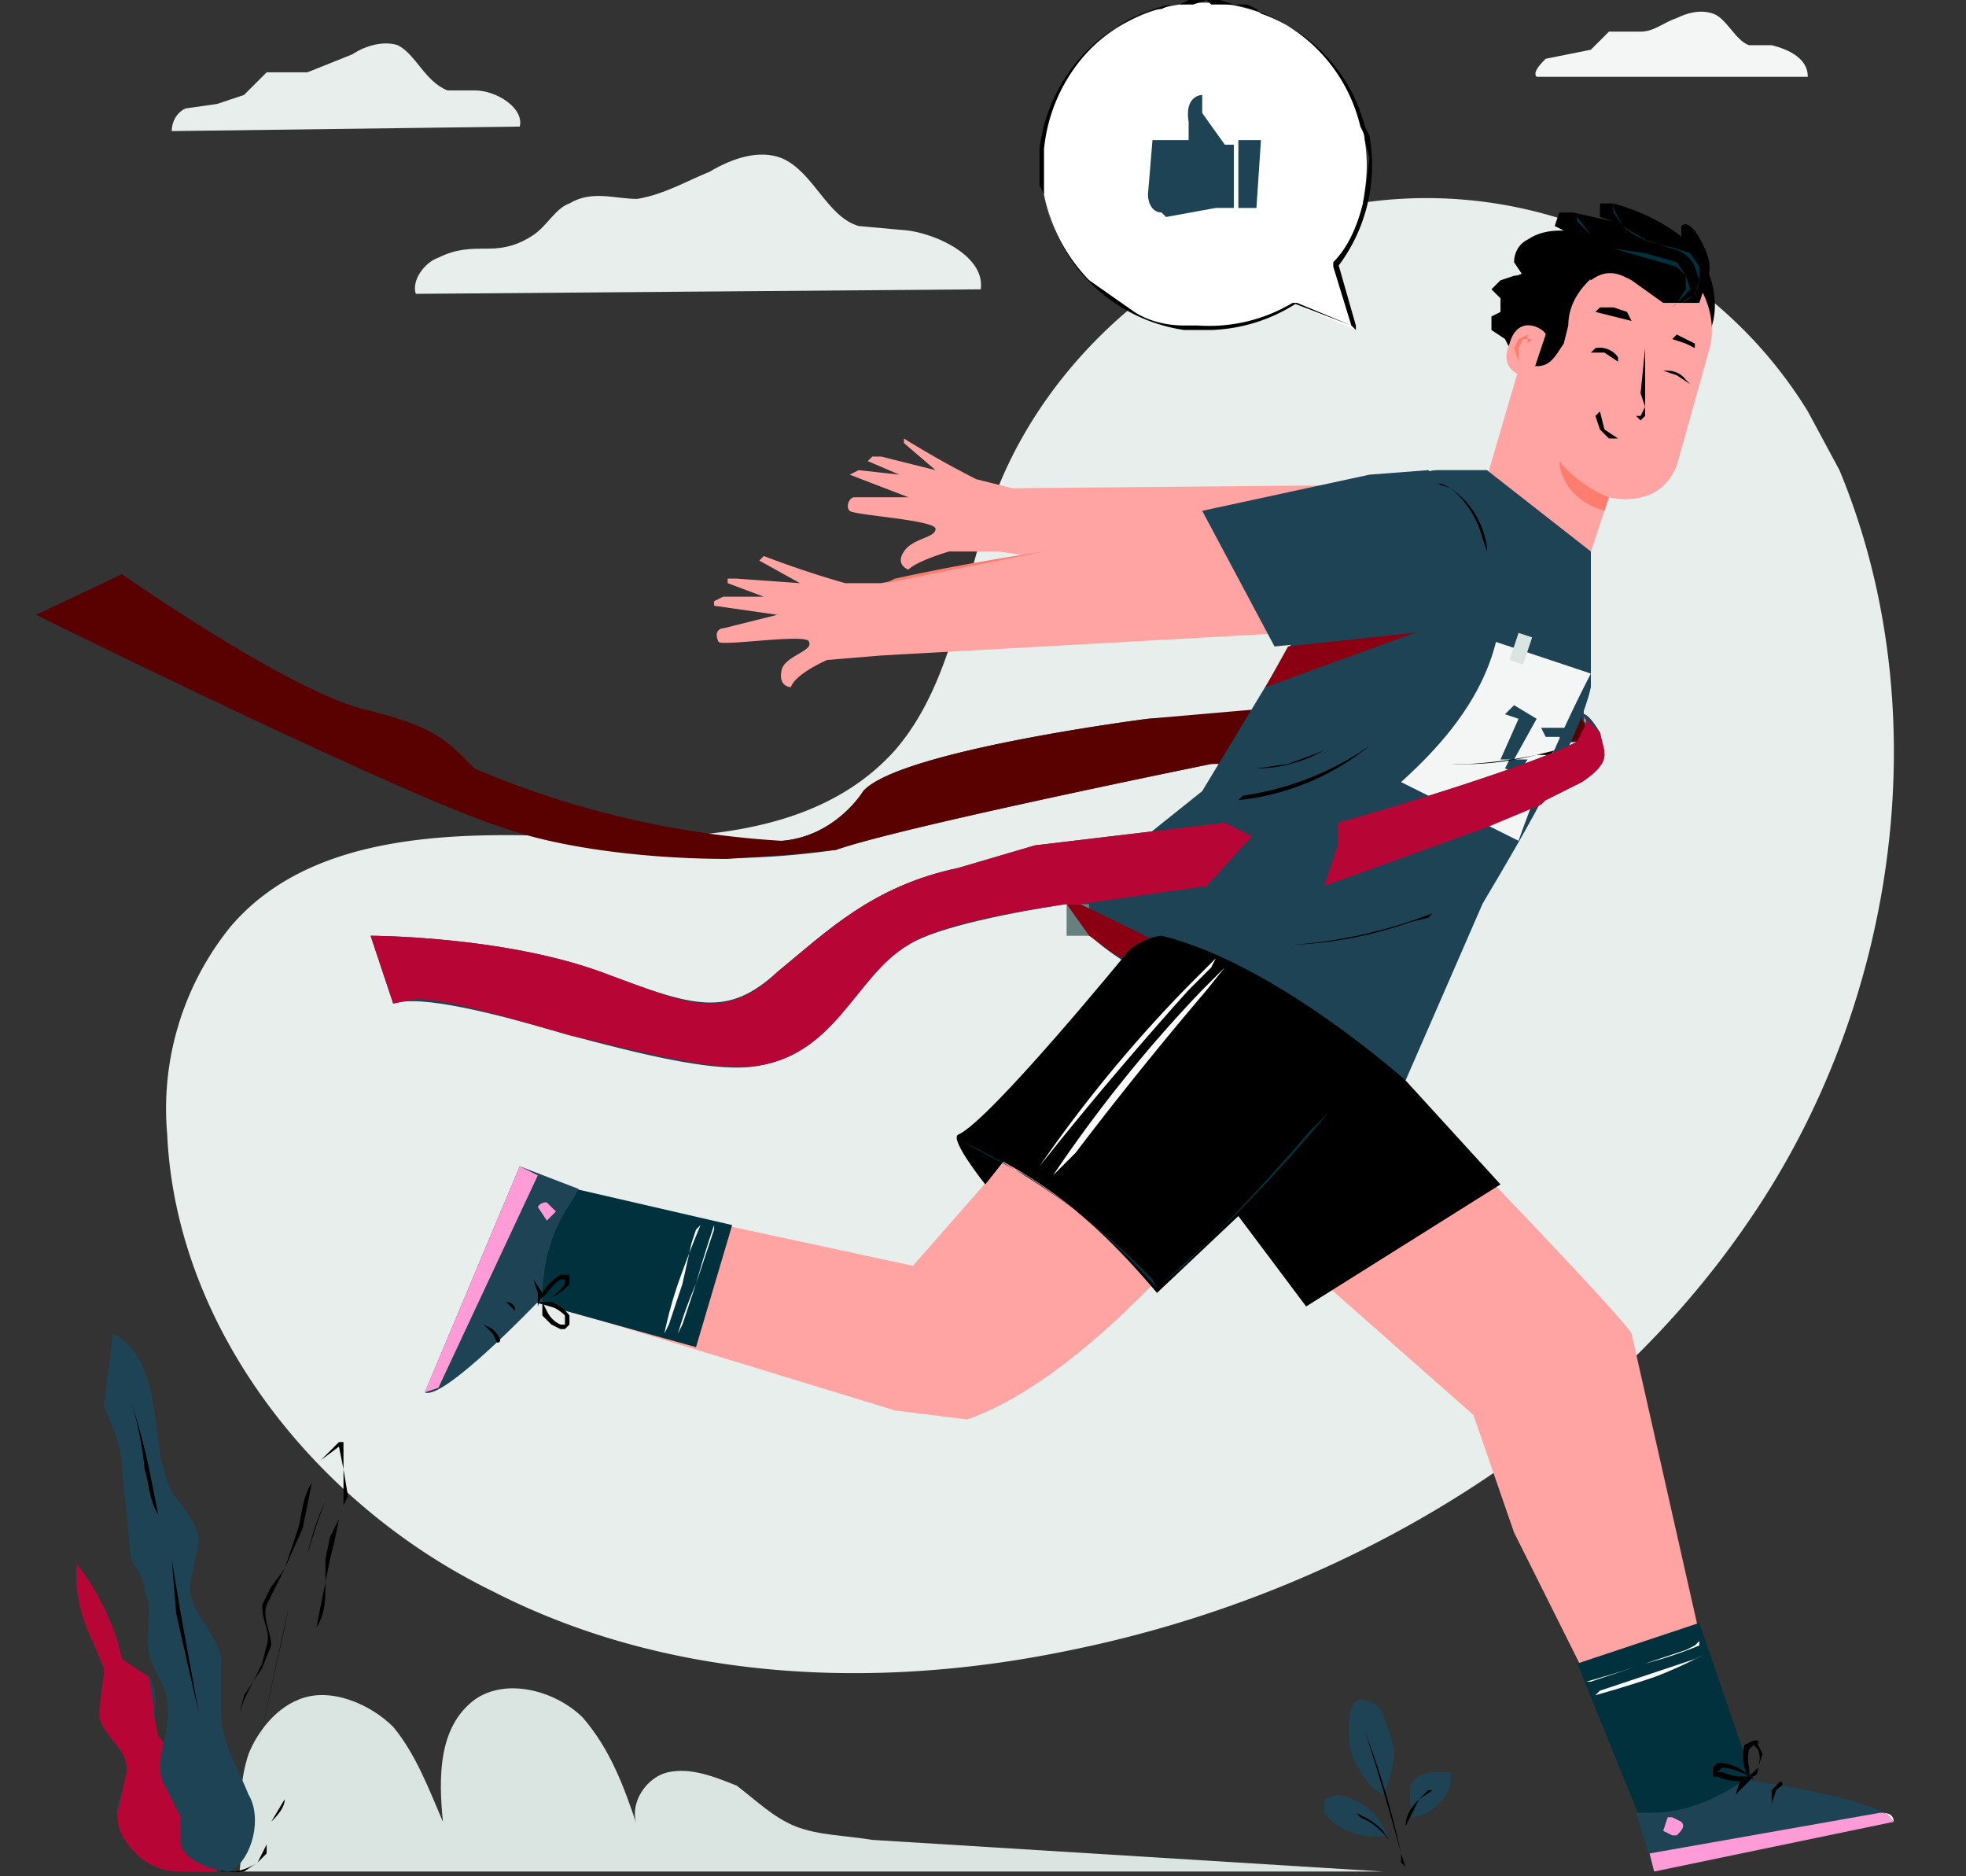 <svg xmlns="http://www.w3.org/2000/svg" xmlns:xlink="http://www.w3.org/1999/xlink" viewBox="0 0 435 415">
  <rect x="0" y="0" width="435" height="415" fill="#333333" stroke="none"/>
  <defs>
    <path id="a" d="M0 415V0h435v415z" clip-rule="evenodd"/>
    <path id="c" fill="none" d="M0 0h435v415H0z"/>
  </defs>
  <defs>
    <clipPath id="b">
      <path d="M0 0h435v415H0z" clip-rule="evenodd"/>
    </clipPath>
    <clipPath id="d">
      <use xlink:href="#a" clip-rule="evenodd"/>
    </clipPath>
    <clipPath id="e">
      <use xlink:href="#a" clip-rule="evenodd"/>
    </clipPath>
    <clipPath id="f">
      <use xlink:href="#a" clip-rule="evenodd"/>
    </clipPath>
    <clipPath id="g">
      <use xlink:href="#a" clip-rule="evenodd"/>
    </clipPath>
    <clipPath id="h">
      <use xlink:href="#a" clip-rule="evenodd"/>
    </clipPath>
    <clipPath id="i">
      <use xlink:href="#a" clip-rule="evenodd"/>
    </clipPath>
    <clipPath id="j">
      <use xlink:href="#a" clip-rule="evenodd"/>
    </clipPath>
    <clipPath id="k">
      <use xlink:href="#a" clip-rule="evenodd"/>
    </clipPath>
    <clipPath id="l">
      <use xlink:href="#a" clip-rule="evenodd"/>
    </clipPath>
    <clipPath id="m">
      <use xlink:href="#a" clip-rule="evenodd"/>
    </clipPath>
    <clipPath id="n">
      <use xlink:href="#a" clip-rule="evenodd"/>
    </clipPath>
    <clipPath id="o">
      <use xlink:href="#a" clip-rule="evenodd"/>
    </clipPath>
    <clipPath id="p">
      <use xlink:href="#a" clip-rule="evenodd"/>
    </clipPath>
    <clipPath id="q">
      <use xlink:href="#a" clip-rule="evenodd"/>
    </clipPath>
    <clipPath id="r">
      <use xlink:href="#a" clip-rule="evenodd"/>
    </clipPath>
    <clipPath id="s">
      <use xlink:href="#a" clip-rule="evenodd"/>
    </clipPath>
    <clipPath id="t">
      <use xlink:href="#a" clip-rule="evenodd"/>
    </clipPath>
    <clipPath id="u">
      <use xlink:href="#a" clip-rule="evenodd"/>
    </clipPath>
    <clipPath id="v">
      <use xlink:href="#a" clip-rule="evenodd"/>
    </clipPath>
    <clipPath id="w">
      <use xlink:href="#a" clip-rule="evenodd"/>
    </clipPath>
    <clipPath id="x">
      <use xlink:href="#a" clip-rule="evenodd"/>
    </clipPath>
    <clipPath id="y">
      <use xlink:href="#a" clip-rule="evenodd"/>
    </clipPath>
    <clipPath id="z">
      <use xlink:href="#a" clip-rule="evenodd"/>
    </clipPath>
    <clipPath id="A">
      <use xlink:href="#a" clip-rule="evenodd"/>
    </clipPath>
    <clipPath id="B">
      <use xlink:href="#a" clip-rule="evenodd"/>
    </clipPath>
    <clipPath id="C">
      <use xlink:href="#a" clip-rule="evenodd"/>
    </clipPath>
    <clipPath id="D">
      <use xlink:href="#a" clip-rule="evenodd"/>
    </clipPath>
    <clipPath id="E">
      <use xlink:href="#a" clip-rule="evenodd"/>
    </clipPath>
    <clipPath id="F">
      <use xlink:href="#a" clip-rule="evenodd"/>
    </clipPath>
    <clipPath id="G">
      <use xlink:href="#a" clip-rule="evenodd"/>
    </clipPath>
    <clipPath id="H">
      <use xlink:href="#a" clip-rule="evenodd"/>
    </clipPath>
    <clipPath id="I">
      <use xlink:href="#a" clip-rule="evenodd"/>
    </clipPath>
    <clipPath id="J">
      <use xlink:href="#a" clip-rule="evenodd"/>
    </clipPath>
    <clipPath id="K">
      <use xlink:href="#a" clip-rule="evenodd"/>
    </clipPath>
    <clipPath id="L">
      <use xlink:href="#a" clip-rule="evenodd"/>
    </clipPath>
    <clipPath id="M">
      <use xlink:href="#a" clip-rule="evenodd"/>
    </clipPath>
    <clipPath id="N">
      <use xlink:href="#a" clip-rule="evenodd"/>
    </clipPath>
    <clipPath id="O">
      <use xlink:href="#a" clip-rule="evenodd"/>
    </clipPath>
    <clipPath id="P">
      <use xlink:href="#a" clip-rule="evenodd"/>
    </clipPath>
    <clipPath id="Q">
      <use xlink:href="#a" clip-rule="evenodd"/>
    </clipPath>
    <clipPath id="R">
      <use xlink:href="#a" clip-rule="evenodd"/>
    </clipPath>
    <clipPath id="S">
      <use xlink:href="#a" clip-rule="evenodd"/>
    </clipPath>
    <clipPath id="T">
      <use xlink:href="#a" clip-rule="evenodd"/>
    </clipPath>
    <clipPath id="U">
      <use xlink:href="#a" clip-rule="evenodd"/>
    </clipPath>
    <clipPath id="V">
      <use xlink:href="#a" clip-rule="evenodd"/>
    </clipPath>
    <clipPath id="W">
      <use xlink:href="#a" clip-rule="evenodd"/>
    </clipPath>
    <clipPath id="X">
      <use xlink:href="#a" clip-rule="evenodd"/>
    </clipPath>
    <clipPath id="Y">
      <use xlink:href="#a" clip-rule="evenodd"/>
    </clipPath>
    <clipPath id="Z">
      <use xlink:href="#a" clip-rule="evenodd"/>
    </clipPath>
    <clipPath id="aa">
      <use xlink:href="#a" clip-rule="evenodd"/>
    </clipPath>
    <clipPath id="ab">
      <use xlink:href="#a" clip-rule="evenodd"/>
    </clipPath>
    <clipPath id="ac">
      <use xlink:href="#a" clip-rule="evenodd"/>
    </clipPath>
    <clipPath id="ad">
      <use xlink:href="#a" clip-rule="evenodd"/>
    </clipPath>
    <clipPath id="ae">
      <use xlink:href="#a" clip-rule="evenodd"/>
    </clipPath>
    <clipPath id="af">
      <use xlink:href="#a" clip-rule="evenodd"/>
    </clipPath>
    <clipPath id="ag">
      <use xlink:href="#a" clip-rule="evenodd"/>
    </clipPath>
    <clipPath id="ah">
      <use xlink:href="#a" clip-rule="evenodd"/>
    </clipPath>
    <clipPath id="ai">
      <use xlink:href="#a" clip-rule="evenodd"/>
    </clipPath>
    <clipPath id="aj">
      <use xlink:href="#a" clip-rule="evenodd"/>
    </clipPath>
    <clipPath id="ak">
      <use xlink:href="#a" clip-rule="evenodd"/>
    </clipPath>
    <clipPath id="al">
      <use xlink:href="#a" clip-rule="evenodd"/>
    </clipPath>
    <clipPath id="am">
      <use xlink:href="#a" clip-rule="evenodd"/>
    </clipPath>
    <clipPath id="an">
      <use xlink:href="#a" clip-rule="evenodd"/>
    </clipPath>
    <clipPath id="ao">
      <use xlink:href="#a" clip-rule="evenodd"/>
    </clipPath>
    <clipPath id="ap">
      <use xlink:href="#a" clip-rule="evenodd"/>
    </clipPath>
    <clipPath id="aq">
      <use xlink:href="#a" clip-rule="evenodd"/>
    </clipPath>
    <clipPath id="ar">
      <use xlink:href="#a" clip-rule="evenodd"/>
    </clipPath>
    <clipPath id="as">
      <use xlink:href="#a" clip-rule="evenodd"/>
    </clipPath>
    <clipPath id="at">
      <use xlink:href="#a" clip-rule="evenodd"/>
    </clipPath>
    <clipPath id="au">
      <use xlink:href="#a" clip-rule="evenodd"/>
    </clipPath>
    <clipPath id="av">
      <use xlink:href="#a" clip-rule="evenodd"/>
    </clipPath>
    <clipPath id="aw">
      <use xlink:href="#a" clip-rule="evenodd"/>
    </clipPath>
    <clipPath id="ax">
      <use xlink:href="#a" clip-rule="evenodd"/>
    </clipPath>
    <clipPath id="ay">
      <use xlink:href="#a" clip-rule="evenodd"/>
    </clipPath>
    <clipPath id="az">
      <use xlink:href="#a" clip-rule="evenodd"/>
    </clipPath>
    <clipPath id="aA">
      <use xlink:href="#a" clip-rule="evenodd"/>
    </clipPath>
    <clipPath id="aB">
      <use xlink:href="#a" clip-rule="evenodd"/>
    </clipPath>
    <clipPath id="aC">
      <use xlink:href="#a" clip-rule="evenodd"/>
    </clipPath>
    <clipPath id="aD">
      <use xlink:href="#a" clip-rule="evenodd"/>
    </clipPath>
    <clipPath id="aE">
      <use xlink:href="#a" clip-rule="evenodd"/>
    </clipPath>
    <clipPath id="aF">
      <use xlink:href="#a" clip-rule="evenodd"/>
    </clipPath>
    <clipPath id="aG">
      <use xlink:href="#a" clip-rule="evenodd"/>
    </clipPath>
    <clipPath id="aH">
      <use xlink:href="#a" clip-rule="evenodd"/>
    </clipPath>
    <clipPath id="aI">
      <use xlink:href="#a" clip-rule="evenodd"/>
    </clipPath>
    <clipPath id="aJ">
      <use xlink:href="#a" clip-rule="evenodd"/>
    </clipPath>
    <clipPath id="aK">
      <use xlink:href="#a" clip-rule="evenodd"/>
    </clipPath>
    <clipPath id="aL">
      <use xlink:href="#a" clip-rule="evenodd"/>
    </clipPath>
    <clipPath id="aM">
      <use xlink:href="#a" clip-rule="evenodd"/>
    </clipPath>
    <clipPath id="aN">
      <use xlink:href="#a" clip-rule="evenodd"/>
    </clipPath>
    <clipPath id="aO">
      <use xlink:href="#a" clip-rule="evenodd"/>
    </clipPath>
    <clipPath id="aP">
      <use xlink:href="#a" clip-rule="evenodd"/>
    </clipPath>
    <clipPath id="aQ">
      <use xlink:href="#a" clip-rule="evenodd"/>
    </clipPath>
    <clipPath id="aR">
      <use xlink:href="#a" clip-rule="evenodd"/>
    </clipPath>
    <clipPath id="aS">
      <use xlink:href="#a" clip-rule="evenodd"/>
    </clipPath>
    <clipPath id="aT">
      <use xlink:href="#a" clip-rule="evenodd"/>
    </clipPath>
    <clipPath id="aU">
      <use xlink:href="#a" clip-rule="evenodd"/>
    </clipPath>
    <clipPath id="aV">
      <use xlink:href="#a" clip-rule="evenodd"/>
    </clipPath>
    <clipPath id="aW">
      <use xlink:href="#a" clip-rule="evenodd"/>
    </clipPath>
    <clipPath id="aX">
      <use xlink:href="#a" clip-rule="evenodd"/>
    </clipPath>
    <clipPath id="aY">
      <use xlink:href="#a" clip-rule="evenodd"/>
    </clipPath>
    <clipPath id="aZ">
      <use xlink:href="#a" clip-rule="evenodd"/>
    </clipPath>
    <clipPath id="ba">
      <use xlink:href="#a" clip-rule="evenodd"/>
    </clipPath>
    <clipPath id="bb">
      <use xlink:href="#a" clip-rule="evenodd"/>
    </clipPath>
    <clipPath id="bc">
      <use xlink:href="#a" clip-rule="evenodd"/>
    </clipPath>
  </defs>
  <g clip-path="url(#b)" transform="matrix(1 0 0 -1 0 415)">
    <use xlink:href="#c"/>
    <use xlink:href="#c"/>
    <use xlink:href="#c"/>
    <use xlink:href="#c"/>
    <use xlink:href="#c"/>
    <path fill="none" d="M0 415V0h435v415z"/>
    <path fill="#DAE5E2" d="M306 1 193 8c-6 1-12 1-17 3s-9 6-13 9c-5 2-10 4-15 3s-9-7-7-12c-3 9-6 17-12 24-6 6-17 9-24 4-8-6-8-17-7-27-3 7-6 15-11 21-5 5-14 9-21 6-5-2-9-7-11-12-2-6-2-12-1-17l-1-9h253z" clip-path="url(#d)"/>
    <path fill="#E7EEEC" d="M217 351c1 7-9 12-16 13l-11 1c-7 2-10 12-17 15-5 2-11 0-16-3-5-2-10-5-16-6-5 0-10 2-15-1-3-1-5-5-8-7s-6-3-10-3-7 0-11-2c-3-1-6-5-5-8l125 1z" clip-path="url(#e)"/>
    <path fill="#F3F6F4" d="M400 398c0 4-4 6-8 7h-5c-3 1-5 6-8 7s-6 0-8-1c-3-1-5-3-8-3h-7l-4-4-5-1-5-1c-1-1-3-3-2-4h60z" clip-path="url(#f)"/>
    <path fill="#E7EEEC" d="M115 387c1 4-5 8-10 8h-6c-5 2-7 8-11 10-3 1-7 0-10-2l-10-4h-9l-5-5-6-2-7-1c-2-1-3-3-3-5l77 1z" clip-path="url(#g)"/>
    <path fill="#E7EEEC" d="M400 324a99 99 0 0 1-105 45c-33-7-63-32-75-64-7-19-9-41-22-56-18-20-48-20-74-19s-56 0-73-20a64 64 0 0 1-14-46c2-43 33-82 72-101 39-20 85-22 128-13 59 12 116 45 150 95 33 48 42 113 20 166l-7 13z" clip-path="url(#h)"/>
    <path d="M435 1z" clip-path="url(#i)"/>
    <path fill="#1D4354" d="M10 278s79-39 101-46a176 176 0 0 1 74-5c14 5 83 19 83 19l83 5-1 11-96-6s-55-7-63-16c0 0-6-10-18-11-11-2-63 11-68 16-6 6-8 9-24 13-17 4-54 30-54 30l-19-9 2-1z" clip-path="url(#j)"/>
    <path fill="#590000" d="M161 225c-16 0-36 2-50 7-22 7-101 46-101 46l-2 1 19 9s37-26 54-30c16-4 18-7 24-13a204 204 0 0 1 68-16c12 1 18 11 18 11 8 9 63 16 63 16l23 2-7-12h-2s-69-14-83-19l-10-1-14-1z" clip-path="url(#k)"/>
    <path fill="#3A5556" d="m351 254-1 2 1-1v-1zm-1 3v1-1z" clip-path="url(#l)"/>
    <path fill="#590000" d="M347 251a139 139 0 0 1 3 7v-2l1-2-2-3h-2z" clip-path="url(#m)"/>
    <path fill="#FFA4A2" d="m333 308-109-1-8 2a210 210 0 0 0-16 9v-1l7-6-12 3h-2l-1-1 7-3-9 1-2-1 13-5h-12c-1 0-2-2-1-3s19-2 19-4-5-2-7-5 1-4 1-4c2 2 9 4 9 4h11l103-15 15 10 7 11-13 9z" clip-path="url(#n)"/>
    <path fill="#FFA4A2" d="m306 308-111-22h-8a219 219 0 0 0-18 6l-1-1 9-5-14 1h-2v-1l8-3h-9l-2-1v-1l14-2-12-3c-1 0-2-1-1-3 1-1 20 2 20 0 1-2-5-3-6-6-1-4 2-4 2-4 1 3 8 6 8 6l12 1 108 6 14 13 4 13-15 6z" clip-path="url(#o)"/>
    <path fill="#FF7D6F" d="M267 300h-3l-8-2-25-5a620291 620291 0 0 0-35-7l2 1a495 495 0 0 0 33 6l25 5 8 2h3z" clip-path="url(#p)"/>
    <path d="M339 358c0-2-2-4-4-4l-3-1-2-2 2-2v-3l-2-1v-3l3-2 1-2z" clip-path="url(#q)"/>
    <path d="M378 341c3 6 1 14-3 19-5 5-11 8-18 10h-3v-3l3-1-9 2h-3l-1-3 2-1c-2 0-5 0-8-2-2-1-3-3-3-5l2-3-1-6c-2-3-2-7-2-10 1-4 2-7 5-9z" clip-path="url(#r)"/>
    <path fill="#FFA4A2" d="m366 360-1 1c-11 3-22-3-25-14l-12-41 22-19 6 18s11-3 15 7l7 25c3 9-3 20-12 23z" clip-path="url(#s)"/>
    <path fill="#FF7D6F" d="M356 305s-6 2-11 8c0 0 0-8 10-11l1 3z" clip-path="url(#t)"/>
    <path d="m355 355-3 7h-6c-2 0-3-2-4-4-3-7-3-14-5-21v-1c0-1 1-2 3-2 3 0 4 2 6 5l1 4c0 5 3 9 7 12h1z" clip-path="url(#u)"/>
    <path fill="#FFA4A2" d="M342 341c0 1-6 5-8-2-3-7 5-8 5-7l3 9z" clip-path="url(#v)"/>
    <path fill="#FF7D6F" d="M337 335h-1v3l1 2h1v-1l1 1h-1v1l-2-1-1-2 1-3h1z" clip-path="url(#w)"/>
    <path d="M352 353c4 3 7 1 9 0l7-5h8l2 6c1 3-1 7-3 10-1 1-2 2-3 1v-3s-12 4-19 2-1-11-1-11z" clip-path="url(#x)"/>
    <path fill="#00313C" d="M357 370v-1l2-4a17 17 0 0 1 8-4l4-1 3-1 2-3v-3l-1-3-3-2h-1 1a6 6 0 0 1 4 5l-1 3a7 7 0 0 1-5 4l-3 1-3 1-5 3-2 3a5 5 0 0 0 0 2z" clip-path="url(#y)"/>
    <path fill="#00313C" d="M349 368v-1l3-4 5-3 7-1 7-2 2-3 1-3-3-3a6 6 0 0 0-1-1l1 1 2 3v3l-2 2-7 2-7 2-5 3-3 3a7 7 0 0 0 0 2z" clip-path="url(#z)"/>
    <path d="m374 330-3 2-3 1h1a5 5 0 0 0 4-2l1-1z" clip-path="url(#A)"/>
    <path d="m358 335-3 2h-3l1 1a5 5 0 0 0 5-2v-1z" clip-path="url(#B)"/>
    <path d="m359 324 3-1h1l1 2-1 3 1 10v-15l-1-1-1 1-3 1z" clip-path="url(#C)"/>
    <path d="m354 324 1-4 3-2h-2l-2 2-1 3 1 1z" clip-path="url(#D)"/>
    <path d="m361 344-4 1-4 1 1 1h3l3-1 1-2z" clip-path="url(#E)"/>
    <path d="m375 338-2 1-3 1 1 1 2-1 2-1v-1z" clip-path="url(#F)"/>
    <path fill="#1D4354" d="M352 293v-30c-3-14-23-46-24-48l-17-39s-72 22-75 40l30 24 23 38 13 23s10 10 16 10h11l23-18z" clip-path="url(#G)"/>
    <path fill="none" d="m241 208-5 7 5-7" clip-path="url(#H)"/>
    <path fill="#667F7F" d="M236 215h5v-7h-5z" clip-path="url(#34)"/>
    <path fill="#8A0012" d="m297 185-33 12-14 8-1-2c-2 0-5 3-8 5l-5 7h3a1084 1084 0 0 0 58-30z" clip-path="url(#I)"/>
    <path fill="#1D4354" d="m316 311-13-1-37-8 16-30 41 4s11 20 7 24l-14 11z" clip-path="url(#J)"/>
    <path fill="#8A0012" d="m280 263 5 9 28 3-33-12z" clip-path="url(#K)"/>
    <path fill="#8A0012" d="m285 272 29 3h-1l-28-3z" clip-path="url(#L)"/>
    <path d="M322 275z" clip-path="url(#M)"/>
    <path d="m329 293-1 3a21 21 0 0 1-7 11l-3 1h1l2-1a19 19 0 0 0 8-13v-1z" clip-path="url(#N)"/>
    <path d="m274 238 1 1a65 65 0 0 1 28 11 55 55 0 0 0-29-12z" clip-path="url(#O)"/>
    <path d="m278 245 7 1 8 3-2-1a31 31 0 0 0-13-3z" clip-path="url(#P)"/>
    <path d="m317 213-1-1-4-1a89 89 0 0 0-26-5 106 106 0 0 1 31 7z" clip-path="url(#Q)"/>
    <path fill="#F3F6F4" d="m352 266-21 7c-3-12-11-22-21-31l26-13a290 290 0 0 0 16 37z" clip-path="url(#R)"/>
    <path fill="#DAE5E2" d="m336 275-2-6 3-1 2 6-3 1z" clip-path="url(#S)"/>
    <path fill="#1D4354" d="M332 247h3l5 9-5 3-2-2 3-1-4-9z" clip-path="url(#T)"/>
    <path fill="#1D4354" d="m347 250 1 3-1 1h-6l1-2h3l2-2z" clip-path="url(#U)"/>
    <path fill="#1D4354" d="M337 247h-3l-1-2 3-1 2 3h-1z" clip-path="url(#V)"/>
    <path fill="#1D4354" d="m345 246-6-1-1-2 4-3v1l2 2h-1 1l1 3z" clip-path="url(#W)"/>
    <path d="m344 249-1-1h-3a66 66 0 0 0-19-2h4a104 104 0 0 1 15 2l4 1z" clip-path="url(#X)"/>
    <path fill="#FFA4A2" d="M295 180c-1-1-44-66-81-79l-16 2-85 26 10 23 79-17 36 41 12 29 45-25z" clip-path="url(#Y)"/>
    <path fill="#00313C" d="m118 127 36-10 8 27-39 9-5-26z" clip-path="url(#Z)"/>
    <path fill="#1D4354" d="M120 127h-1s-21-22-25-20l21 50 13-5-1-2c-5-7-7-14-7-23z" clip-path="url(#aa)"/>
    <path fill="#FF9CD7" d="m121 145-2 3a2 2 0 0 0 2 1l2-2-2-2z" clip-path="url(#ab)"/>
    <path fill="#F6F8F7" d="m94 107 3 1-3-1z" clip-path="url(#ac)"/>
    <path fill="#FF9CD7" d="m94 107 21 50 4-2-22-47-3-1z" clip-path="url(#ad)"/>
    <path d="M119 126v3l-1 3 2-3-1-3z" clip-path="url(#ae)"/>
    <path d="m115 122-1 3-2 2s2 0 2-2l1-3z" clip-path="url(#af)"/>
    <path d="m107 122 2-1c2-2 2-3 1-3l-1 2-2 2z" clip-path="url(#ag)"/>
    <path d="m119 127 1 2a12 12 0 0 0 4 4h2v-2a10 10 0 0 0-4-3l-3-1 3 1a11 11 0 0 1 3 3v1h-1a14 14 0 0 1-3-3l-2-2z" clip-path="url(#ah)"/>
    <path d="M119 127h3a9 9 0 0 0 4-3v-2l-1-1h-1l-2 1-2 2v3l1-2a6 6 0 0 1 3-3h1v2a9 9 0 0 1-3 2l-3 1z" clip-path="url(#ai)"/>
    <path fill="#FAFBFA" d="M158 144v-1l-1-3-3-9-3-9-1-2v-1 1a92 92 0 0 0 4 11 258 258 0 0 0 4 13z" clip-path="url(#aj)"/>
    <path fill="#FAFBFA" d="m155 144-1-1-1-3-2-9-3-9-1-2v-1 1a92 92 0 0 0 3 11 255 255 0 0 0 5 13z" clip-path="url(#ak)"/>
    <path fill="#FFA4A2" d="M301 183c2-1 58-59 60-63l21-93-20-5-27 54-9 26-34 30-36 33 45 18z" clip-path="url(#al)"/>
    <path fill="#00313C" d="m388 21-12 35-27-9 15-37 24 11z" clip-path="url(#am)"/>
    <path fill="#1D4354" d="m387 22 1-1s29-4 31-9L366 1l-4 13h3c8 0 15 3 22 8z" clip-path="url(#an)"/>
    <path fill="#FF9CD7" d="m370 9-2 1 1 3h1l2-1c1-1 0-2-1-3h-1z" clip-path="url(#ao)"/>
    <path fill="#FFF" d="M419 12c-1 1-1 2-3 2 1 0 3 0 3-2z" clip-path="url(#ap)"/>
    <path fill="#FF9CD7" d="m366 1-1 4 51 9c2 0 2-1 3-2L366 1z" clip-path="url(#aq)"/>
    <path d="m388 22-2-2-2-2 1 3 3 1z" clip-path="url(#ar)"/>
    <path d="M394 21c1-1 0-1-1-2l-1-3v3l2 2z" clip-path="url(#as)"/>
    <path d="M399 15v2l1 3-1-3v-2z" clip-path="url(#at)"/>
    <path d="m388 22-3-1a12 12 0 0 0-5 1h-1v2l1 1h1a10 10 0 0 0 5-2l2-1-3 1a11 11 0 0 1-4 1l-1-1h1a14 14 0 0 1 4-1h3z" clip-path="url(#au)"/>
    <path d="m387 21-1 3a9 9 0 0 0 0 5l2 1h1v-1l1-2-1-3c0-2-1-2-2-2l2 2a6 6 0 0 1 0 4l-1 1-1-1a9 9 0 0 1 0-4v-3z" clip-path="url(#av)"/>
    <path fill="#FAFBFA" d="M351 43h1l3 1 9 3 9 3 2 1 1 1v-1a92 92 0 0 0-12-4 258 258 0 0 0-13-4z" clip-path="url(#aw)"/>
    <path fill="#FAFBFA" d="m353 40 1 1 3 1 9 3 9 3 2 1h1-1a93 93 0 0 0-11-5 258 258 0 0 0-13-4z" clip-path="url(#ax)"/>
    <path d="M250 205s-31-38-38-41c-2-1 6-11 6-11l4 5c13-7 23-16 34-29l18 17 15-20 43 27-21 23s-29 26-54 32c0 0-3 0-7-3z" clip-path="url(#ay)"/>
    <path fill="#00313C" d="m296 171-1-1-1-1a329 329 0 0 0-37-38l-1-1v-1 1l1 1 5 4a498 498 0 0 1 28 30l4 4 1 1 1 1z" clip-path="url(#az)"/>
    <path fill="#00313C" d="m256 130-1 2a146 146 0 0 1-41 30l-2 1a564 564 0 0 1 15-8 135 135 0 0 0 29-25z" clip-path="url(#aA)"/>
    <path fill="#FAFBFA" d="M273 203h-1l-1-2-4-5a839 839 0 0 1-29-36l-5-5-1-2 1 2a308 308 0 0 0 33 41l5 5 1 2h1z" clip-path="url(#aB)"/>
    <path fill="#FAFBFA" d="m269 203-1-2-5-5a843 843 0 0 1-29-34l-4-5a748 748 0 0 0-2-1l2 1a303 303 0 0 0 33 40l5 5 1 1z" clip-path="url(#aC)"/>
    <path fill="#00313C" d="M304 137z" clip-path="url(#aD)"/>
    <path fill="#1D4354" d="M355 248c0-2-2-4-5-6l-8-4-49-19 3 9v5c11 3 44 13 53 18 1 2 3 4 1 6 0 0 1 1 4-4l1-5z" clip-path="url(#aE)"/>
    <path fill="#B70536" d="m293 219 3 9v5c11 3 44 13 53 18l2 4a3 3 0 0 1-1 2l4-4 1-4v-1c0-2-2-4-5-6l-8-4-1-1-12-5-36-13z" clip-path="url(#aF)"/>
    <path fill="#1D4354" d="m229 228 42 5 6-3-10-11s-53-5-66-13c-12-7-16-25-35-27-9-1-25 3-40 7-17 5-33 9-39 7l-5 15s29 0 51-8c21-8 28-10 39 0 11 9 21 19 40 23l17 5z" clip-path="url(#aG)"/>
    <path fill="#B70536" d="M163 179c-9 0-24 4-37 7-14 4-27 8-34 8l-5-1-5 15s29 0 51-8c11-4 18-7 24-7 5 0 10 2 15 7 11 9 21 19 40 23l17 5 42 5 6-3-10-11-28-4h-3c-14-2-29-5-35-9-12-7-16-25-35-27h-3z" clip-path="url(#aH)"/>
    <path fill="#00313C" d="M193 327z" clip-path="url(#aI)"/>
    <path fill="#00313C" d="M146 310z" clip-path="url(#aJ)"/>
    <path fill="#00313C" d="M170 318z" clip-path="url(#aK)"/>
    <path fill="#00313C" d="M299 73z" clip-path="url(#aL)"/>
    <path fill="#00313C" d="M276 65z" clip-path="url(#aM)"/>
    <path fill="#1D4354" d="M43 19c1 2-1 5-3 6l-5 6c-2 4 1 9-2 13l-6 4-1 4c-2 6-5 12-9 17-1-5 1-11 3-16l3-7c1-4-1-7-1-11 1-4 6-7 6-11 1-4-3-7-2-11l1-4c3-5 7-8 13-8h8l-5 18z" clip-path="url(#aN)"/>
    <path fill="#B70536" d="M48 1h-8c-6 0-10 3-13 8a10 10 0 0 0-1 5l2 9v1c0 4-5 7-6 11v2l1 8v1l-3 7a32 32 0 0 0-3 16c4-5 7-11 9-17l1-4 6-4 1-6v-2l1-5 5-6c2-1 3-3 3-5v-1l5-18z" clip-path="url(#aO)"/>
    <path d="M50 1h2a13 13 0 0 1 5 2l2 2v4l1 3c1 1 3 3 3 5v14l3 7 1 9 1 4 2 4c2 3 2 6 2 10l1 5 1 4 1 5 1 3 1 2-1 6v6h-1l-4-4-2-5c-2-3-2-6-3-10l-3-9-3-4-2-4c0-4 2-6 1-9l-1-4-2-4-2-3-1-4v-8l-2-6-3-5-1-3-1-2V8l2-6 1-1h1l-2 1-2 6v4l1 2 1 3 3 5 2 6v8l1 3 2 4 2 3 2 5c0 3-2 6-1 9l2 4 2 4 4 9 2 10 2 5 4 3 1-5v-8l-1-3-2-4-1-5v-5l-2-10-2-4-1-4-1-9-3-7V17l-3-5-1-3V7l-1-2-1-2-3-2a13 13 0 0 0-4 0z" clip-path="url(#aP)"/>
    <path d="M74 91v-1l-1-3-1-4a58 58 0 0 1-4-12l-2-7-2-4-1-5-2-9-4-18-4-14-2-10-1-2V1l1 3 2 10 4 14a203145 203145 0 0 0 7 32l2 4 2 7a127 127 0 0 0 4 12l1 4 1 3v1z" clip-path="url(#aQ)"/>
    <path fill="#1D4354" d="M51 1c5 3 7 12 4 17-2 5-5 10-6 16v14c-1 6-7 10-7 16l2 10c0 4-4 8-6 11-3 6-3 13-4 19s-3 13-9 16l-2-16c1-3 4-8 4-14l1-10 1-10c1-2 3-4 3-7 2-4 0-9 1-14 1-4 4-7 4-11 1-6-3-12-1-17l4-8V7c1-4 8-6 11-6z" clip-path="url(#aR)"/>
    <path d="M27 115v-5l2-5a75 75 0 0 0 3-15c1-3 1-7 3-10l2-5 1-5 1-12 5-22 4-18 2-13 1-3V1v1l-1 3-2 13-4 18-4 22-2 12-1 5-2 5-2 10a151 151 0 0 1-4 15l-2 5v5z" clip-path="url(#aS)"/>
    <path fill="#1D4354" d="M301 39c2 0 4-1 5-3l2-6c1-3 0-8-2-12-4 2-6 7-7 9-1 4-1 12 2 12z" clip-path="url(#aT)"/>
    <path fill="#1D4354" d="M312 13v7c1 2 3 3 6 3h3v-3l-1-2c-2-3-5-5-8-5z" clip-path="url(#aU)"/>
    <path d="M311 1v10c0 3 2 5 3 6l2 2h1l-3-2-3-6V4a87 87 0 0 0 0-3z" clip-path="url(#aV)"/>
    <path d="M302 33v-1a185 185 0 0 0 8-27l1-4V0v1l-1 4a610 610 0 0 1-7 24l-1 3v1z" clip-path="url(#aW)"/>
    <path fill="#1D4354" d="M307 9c-2 5-6 8-11 9l-3-1v-3c3-4 9-6 14-5z" clip-path="url(#aX)"/>
    <path d="M297 14h3l2-1a15 15 0 0 0 4-3l2-3 1-1 1-1V3l1-1-1 3-1 1-1 1a17 17 0 0 1-5 5l-2 1-1 1h-3z" clip-path="url(#aY)"/>
    <path fill="#FFF" d="m300 342-4 15c4 4 5 9 6 16a36 36 0 1 1-18-26l2 1 14-6z" clip-path="url(#aZ)"/>
    <path fill="#1D4354" d="M273 383h-2l-5 7v4s-4 0-3-6v-4h-8l-1-12c0-2 1-4 3-4l1-1 11 2h4v14z" clip-path="url(#ba)"/>
    <path fill="#1D4354" d="m279 384-1-15h-4v15h5z" clip-path="url(#bb)"/>
    <path d="M267 415h-4l-2-1h-2l-2-1c-3 0-6-2-10-4a37 37 0 0 1-17-27v-8l1-2a37 37 0 0 1 31-30h6a37 37 0 0 1 19 6h-1l13-5 1-1v1l-4 14v-1a37 37 0 0 1 7 29l-1 2a36 36 0 0 1-23 25l-1 1-2 1h-3l-3 1h-3l1-1h5a36 36 0 0 0 28-27l1-2v-1l1-4-1-8c-1-5-3-11-7-15v-1l4-13-12 5h-1a36 36 0 0 0-21-5h-3c-4 0-8 1-11 3l-10 7a38 38 0 0 0-10 19v10a37 37 0 0 0 16 27 35 35 0 0 0 12 5h5a1567 1567 0 0 0 3 1z" clip-path="url(#bc)"/>
    <use xlink:href="#c"/>
    <use xlink:href="#c"/>
  </g>
</svg>

